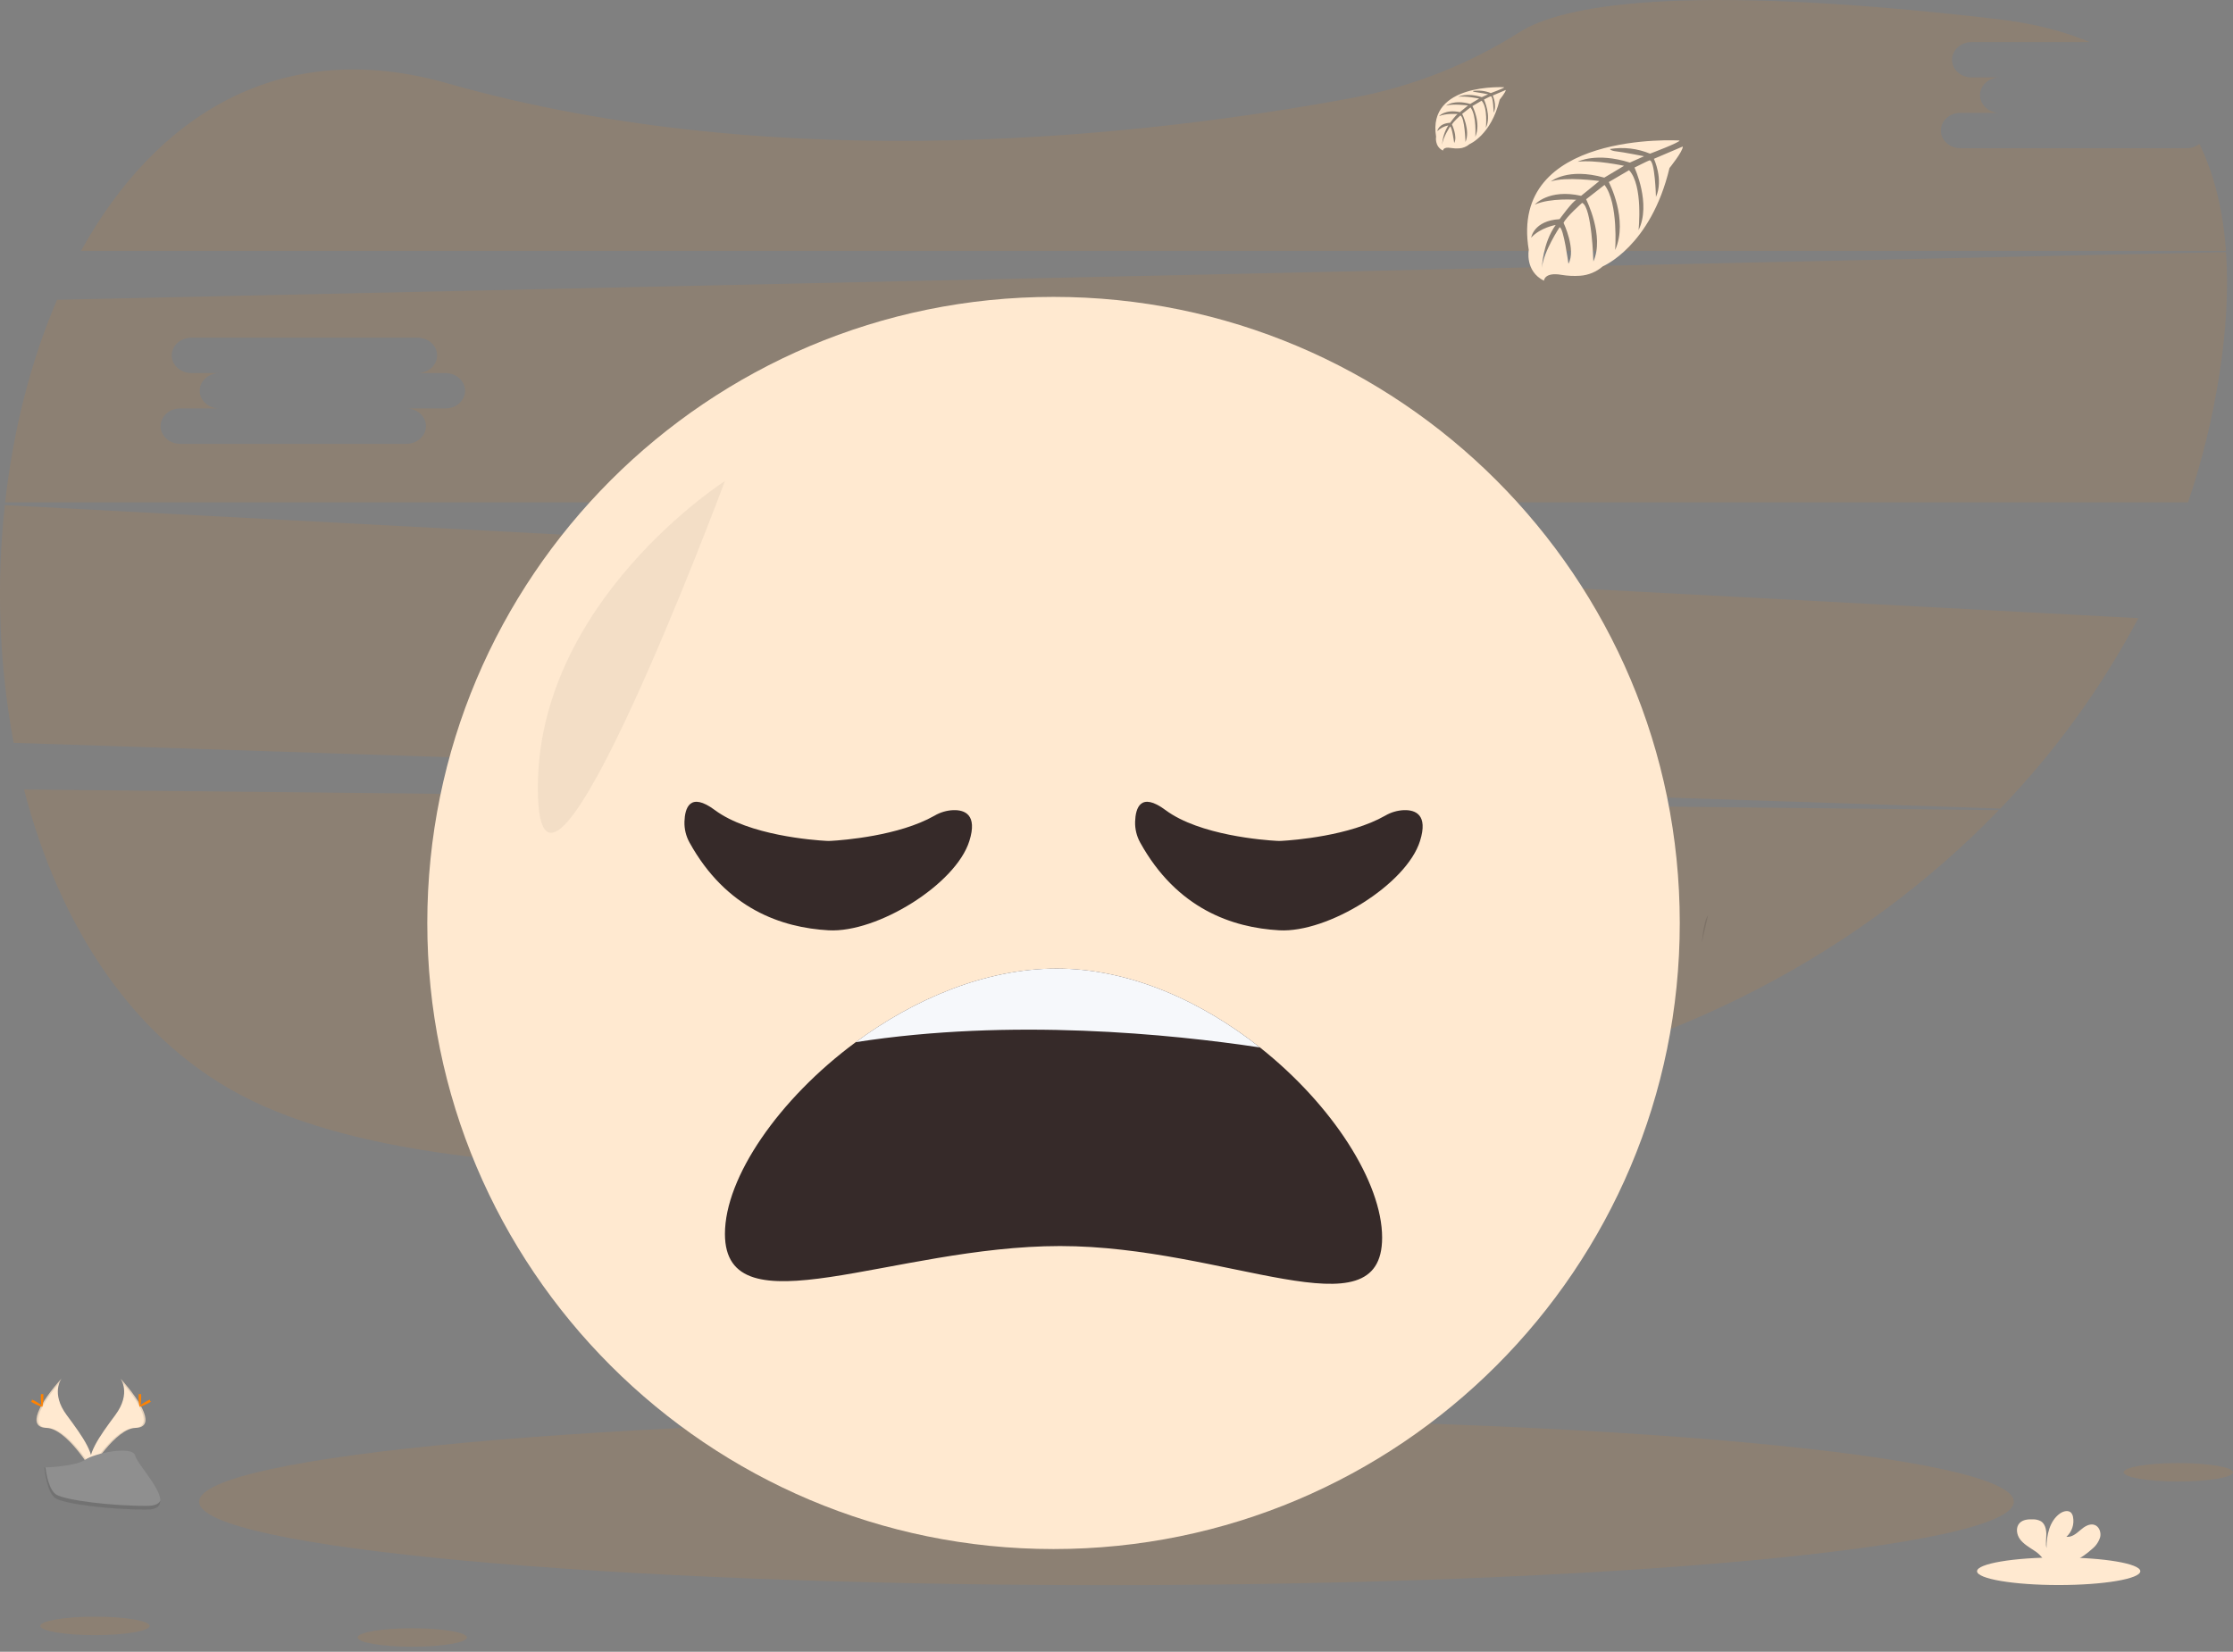 <svg width="173" height="128" viewBox="0 0 173 128" fill="none" xmlns="http://www.w3.org/2000/svg">
<rect x="0" y="0" width="173" height="128" fill="#808080" stroke="none"/>
<g clip-path="url(#clip0_218_4478)">
<path opacity="0.1" d="M1.862 61.181C4.594 71.739 10.372 80.865 19.503 85.289C38.486 94.483 81.296 89.741 113.247 84.298C129.774 81.483 144.301 73.714 154.854 62.781L1.862 61.181Z" fill="#FF8200"/>
<path opacity="0.1" d="M169.411 11.486H151.88C151.048 11.486 150.366 10.869 150.366 10.116C150.366 9.363 151.048 8.745 151.88 8.745H154.912C154.079 8.745 153.398 8.128 153.398 7.373C153.398 6.618 154.079 6.003 154.912 6.003H152.748C151.915 6.003 151.232 5.387 151.232 4.632C151.232 3.877 151.915 3.262 152.748 3.262H161.898C159.868 2.408 157.495 1.801 154.76 1.482C129.809 -1.417 120.901 0.5 117.759 2.471C113.842 4.958 109.492 6.683 104.935 7.557C89.542 10.43 60.753 13.887 34.661 6.456C21.692 2.756 12.053 9.001 6.277 19.44H172.456C172.239 16.407 171.589 13.604 170.397 11.152C170.115 11.37 169.768 11.488 169.411 11.486Z" fill="#FF8200"/>
<path opacity="0.1" d="M0.376 39.145C-0.298 45.285 -0.069 51.49 1.055 57.564L154.972 62.658C159.209 58.264 162.809 53.297 165.666 47.903L0.376 39.145ZM61.252 52.284H58.221C59.055 52.284 59.737 52.903 59.737 53.656C59.737 54.409 59.055 55.026 58.221 55.026H40.69C39.858 55.026 39.176 54.409 39.176 53.656C39.176 52.903 39.858 52.284 40.69 52.284H43.722C42.889 52.284 42.208 51.668 42.208 50.915C42.208 50.161 42.889 49.543 43.722 49.543H41.557C40.723 49.543 40.041 48.927 40.041 48.173C40.041 47.42 40.723 46.802 41.557 46.802H59.088C59.921 46.802 60.602 47.419 60.602 48.173C60.602 48.928 59.921 49.543 59.088 49.543H61.252C62.085 49.543 62.766 50.16 62.766 50.915C62.766 51.669 62.085 52.284 61.252 52.284Z" fill="#FF8200"/>
<path opacity="0.1" d="M172.462 19.534L4.422 23.23C2.378 27.984 1.022 33.36 0.398 38.93H169.518C170.619 35.671 171.435 32.323 171.959 28.923C172.464 25.65 172.665 22.485 172.462 19.534ZM34.516 31.652H31.485C32.319 31.652 33.002 32.27 33.002 33.023C33.002 33.776 32.319 34.395 31.485 34.395H13.955C13.123 34.395 12.44 33.776 12.44 33.023C12.44 32.27 13.123 31.652 13.955 31.652H16.987C16.153 31.652 15.472 31.035 15.472 30.282C15.472 29.529 16.153 28.911 16.987 28.911H14.821C13.988 28.911 13.305 28.294 13.305 27.541C13.305 26.788 13.988 26.169 14.821 26.169H32.352C33.186 26.169 33.867 26.786 33.867 27.541C33.867 28.296 33.186 28.911 32.352 28.911H34.516C35.35 28.911 36.031 29.529 36.031 30.282C36.031 31.035 35.35 31.652 34.516 31.652Z" fill="#FF8200"/>
<path opacity="0.1" d="M85.725 122.84C124.548 122.84 156.021 119.944 156.021 116.373C156.021 112.801 124.548 109.906 85.725 109.906C46.901 109.906 15.428 112.801 15.428 116.373C15.428 119.944 46.901 122.84 85.725 122.84Z" fill="#FF8200"/>
<path opacity="0.1" d="M132.329 70.919C132.318 70.975 132.127 71.811 131.838 73.102C131.951 72 132.108 71.209 132.329 70.919Z" fill="black"/>
<path d="M127.758 67.601C128.54 67.601 129.174 67.171 129.174 66.641C129.174 66.112 128.54 65.682 127.758 65.682C126.976 65.682 126.343 66.112 126.343 66.641C126.343 67.171 126.976 67.601 127.758 67.601Z" fill="#E17726"/>
<path d="M81.621 120.042C108.417 120.042 130.139 98.32 130.139 71.525C130.139 44.729 108.417 23.007 81.621 23.007C54.826 23.007 33.104 44.729 33.104 71.525C33.104 98.32 54.826 120.042 81.621 120.042Z" fill="#FFE9D0"/>
<path d="M107.079 95.906C107.079 103.565 95.038 96.561 82.129 96.561C69.221 96.561 56.164 103.276 56.164 95.617C56.164 91.249 60.325 85.176 66.295 80.764C70.793 77.44 76.317 75.059 81.865 75.059C87.571 75.059 93.16 77.636 97.619 81.175C103.246 85.637 107.079 91.632 107.079 95.906Z" fill="#362A29"/>
<path d="M97.617 81.172C90.756 80.139 78.345 78.879 66.295 80.762C70.793 77.437 76.317 75.056 81.865 75.056C87.569 75.056 93.159 77.634 97.617 81.172Z" fill="#F6F8FB"/>
<path opacity="0.05" d="M56.164 37.276C56.164 37.276 41.549 46.619 41.669 61.234C41.788 75.85 56.164 37.276 56.164 37.276Z" fill="black"/>
<path d="M130.12 10.888C130.12 10.888 116.878 10.091 118.44 19.37C118.44 19.37 118.125 21.009 119.616 21.754C119.616 21.754 119.64 21.067 120.974 21.299C121.449 21.379 121.932 21.402 122.413 21.369C123.062 21.325 123.68 21.069 124.171 20.642C124.171 20.642 127.894 19.106 129.342 13.021C129.342 13.021 130.413 11.694 130.371 11.354L128.136 12.307C128.136 12.307 128.898 13.919 128.293 15.259C128.293 15.259 128.221 12.367 127.791 12.428C127.705 12.442 126.631 12.986 126.631 12.986C126.631 12.986 127.944 15.795 126.945 17.835C126.945 17.835 127.321 14.375 126.212 13.189L124.64 14.108C124.64 14.108 126.175 17.008 125.133 19.375C125.133 19.375 125.401 15.745 124.309 14.331L122.883 15.443C122.883 15.443 124.325 18.302 123.446 20.265C123.446 20.265 123.331 16.039 122.575 15.72C122.575 15.72 121.327 16.82 121.137 17.272C121.137 17.272 122.125 19.346 121.513 20.441C121.513 20.441 121.137 17.626 120.829 17.61C120.829 17.61 119.587 19.475 119.456 20.755C119.456 20.755 119.511 18.852 120.527 17.432C120.527 17.432 119.325 17.638 118.626 18.418C118.626 18.418 118.819 17.099 120.827 16.984C120.827 16.984 121.854 15.569 122.13 15.484C122.13 15.484 120.124 15.315 118.909 15.855C118.909 15.855 119.978 14.611 122.496 15.175L123.911 14.027C123.911 14.027 121.272 13.666 120.153 14.065C120.153 14.065 121.441 12.964 124.29 13.766L125.824 12.849C125.824 12.849 123.573 12.365 122.232 12.535C122.232 12.535 123.647 11.772 126.272 12.599L127.373 12.107C127.373 12.107 125.723 11.783 125.24 11.733C124.758 11.682 124.732 11.547 124.732 11.547C125.78 11.377 126.855 11.502 127.835 11.907C127.835 11.907 130.16 11.034 130.12 10.888Z" fill="#FFE9D0"/>
<path d="M116.538 6.763C116.538 6.763 110.562 6.401 111.26 10.594C111.26 10.594 111.12 11.335 111.792 11.671C111.792 11.671 111.801 11.357 112.405 11.467C112.62 11.502 112.838 11.512 113.055 11.498C113.349 11.477 113.628 11.362 113.851 11.169C113.851 11.169 115.532 10.474 116.186 7.725C116.186 7.725 116.67 7.126 116.658 6.972L115.648 7.403C115.648 7.403 115.994 8.131 115.722 8.736C115.722 8.736 115.689 7.43 115.496 7.461C115.456 7.461 114.97 7.713 114.97 7.713C114.97 7.713 115.565 8.982 115.117 9.903C115.117 9.903 115.286 8.34 114.786 7.804L114.075 8.219C114.075 8.219 114.769 9.531 114.299 10.6C114.299 10.6 114.418 8.96 113.926 8.321L113.281 8.823C113.281 8.823 113.932 10.114 113.536 11.001C113.536 11.001 113.484 9.092 113.141 8.947C113.141 8.947 112.578 9.444 112.492 9.649C112.492 9.649 112.938 10.592 112.662 11.081C112.662 11.081 112.492 9.809 112.347 9.804C112.347 9.804 111.786 10.646 111.727 11.22C111.755 10.685 111.921 10.168 112.21 9.718C111.887 9.779 111.588 9.934 111.352 10.163C111.352 10.163 111.438 9.567 112.349 9.515C112.349 9.515 112.813 8.876 112.937 8.837C112.937 8.837 112.031 8.762 111.482 9.005C111.482 9.005 111.965 8.442 113.104 8.691L113.733 8.173C113.733 8.173 112.541 8.016 112.034 8.189C112.034 8.189 112.616 7.692 113.904 8.055L114.596 7.64C114.596 7.64 113.58 7.422 112.973 7.5C112.973 7.5 113.613 7.156 114.799 7.53L115.294 7.307C115.294 7.307 114.549 7.161 114.332 7.139C114.115 7.117 114.101 7.055 114.101 7.055C114.573 6.977 115.057 7.031 115.5 7.213C115.5 7.213 116.556 6.829 116.538 6.763Z" fill="#FFE9D0"/>
<path opacity="0.1" d="M168.765 114.809C171.104 114.809 173 114.488 173 114.093C173 113.698 171.104 113.377 168.765 113.377C166.426 113.377 164.53 113.698 164.53 114.093C164.53 114.488 166.426 114.809 168.765 114.809Z" fill="#FF8200"/>
<path opacity="0.1" d="M7.356 126.713C9.695 126.713 11.591 126.393 11.591 125.997C11.591 125.602 9.695 125.282 7.356 125.282C5.017 125.282 3.12 125.602 3.12 125.997C3.12 126.393 5.017 126.713 7.356 126.713Z" fill="#FF8200"/>
<path opacity="0.1" d="M31.942 127.61C34.281 127.61 36.177 127.29 36.177 126.895C36.177 126.5 34.281 126.179 31.942 126.179C29.602 126.179 27.706 126.5 27.706 126.895C27.706 127.29 29.602 127.61 31.942 127.61Z" fill="#FF8200"/>
<path d="M159.495 122.831C162.988 122.831 165.819 122.352 165.819 121.761C165.819 121.171 162.988 120.692 159.495 120.692C156.003 120.692 153.171 121.171 153.171 121.761C153.171 122.352 156.003 122.831 159.495 122.831Z" fill="#FFE9D0"/>
<path d="M162.109 120.014C162.398 119.778 162.608 119.461 162.713 119.103C162.79 118.743 162.636 118.309 162.292 118.177C161.905 118.029 161.491 118.298 161.178 118.569C160.865 118.839 160.505 119.147 160.095 119.091C160.306 118.9 160.464 118.657 160.553 118.387C160.642 118.116 160.66 117.827 160.604 117.548C160.586 117.432 160.537 117.324 160.463 117.233C160.247 117.004 159.859 117.101 159.601 117.282C158.783 117.858 158.555 118.968 158.55 119.968C158.468 119.608 158.538 119.232 158.536 118.867C158.534 118.503 158.432 118.081 158.121 117.888C157.928 117.784 157.711 117.733 157.492 117.74C157.124 117.726 156.715 117.762 156.463 118.031C156.149 118.366 156.232 118.926 156.504 119.289C156.776 119.652 157.188 119.888 157.567 120.141C157.872 120.323 158.132 120.57 158.328 120.866C158.351 120.908 158.37 120.952 158.385 120.997H160.689C161.205 120.735 161.682 120.404 162.109 120.014Z" fill="#FFE9D0"/>
<path d="M9.332 106.827C9.332 106.827 10.196 107.956 8.933 109.658C7.67 111.359 6.629 112.803 7.046 113.866C7.046 113.866 8.95 110.699 10.506 110.653C12.061 110.607 11.037 108.731 9.332 106.827Z" fill="#FFE9D0"/>
<path opacity="0.1" d="M9.332 106.827C9.407 106.936 9.467 107.055 9.508 107.181C11.021 108.958 11.827 110.617 10.373 110.658C9.018 110.697 7.385 113.119 7.003 113.731C7.017 113.778 7.032 113.825 7.05 113.871C7.05 113.871 8.955 110.703 10.51 110.658C12.066 110.612 11.037 108.731 9.332 106.827Z" fill="black"/>
<path d="M10.938 108.266C10.938 108.664 10.892 108.987 10.837 108.987C10.782 108.987 10.738 108.672 10.738 108.266C10.738 107.861 10.793 108.056 10.85 108.056C10.907 108.056 10.938 107.868 10.938 108.266Z" fill="#FF8200"/>
<path d="M11.482 108.741C11.133 108.931 10.83 109.046 10.803 108.997C10.776 108.949 11.039 108.757 11.388 108.567C11.737 108.376 11.599 108.515 11.625 108.567C11.652 108.618 11.838 108.551 11.482 108.741Z" fill="#FF8200"/>
<path d="M4.768 106.827C4.768 106.827 3.905 107.956 5.166 109.658C6.428 111.359 7.47 112.803 7.054 113.866C7.054 113.866 5.148 110.699 3.594 110.653C2.04 110.607 3.062 108.731 4.768 106.827Z" fill="#FFE9D0"/>
<path opacity="0.1" d="M4.768 106.827C4.693 106.935 4.633 107.055 4.592 107.181C3.079 108.958 2.272 110.617 3.727 110.658C5.081 110.697 6.715 113.119 7.096 113.731C7.083 113.778 7.068 113.825 7.05 113.871C7.05 113.871 5.144 110.703 3.59 110.658C2.037 110.612 3.062 108.731 4.768 106.827Z" fill="black"/>
<path d="M3.163 108.266C3.163 108.664 3.207 108.987 3.262 108.987C3.317 108.987 3.361 108.672 3.361 108.266C3.361 107.861 3.306 108.056 3.251 108.056C3.196 108.056 3.163 107.868 3.163 108.266Z" fill="#FF8200"/>
<path d="M2.61 108.741C2.96 108.931 3.265 109.046 3.291 108.997C3.318 108.949 3.056 108.757 2.706 108.567C2.357 108.376 2.494 108.515 2.469 108.567C2.444 108.618 2.261 108.551 2.61 108.741Z" fill="#FF8200"/>
<path d="M3.438 113.723C3.438 113.723 5.854 113.649 6.583 113.13C7.313 112.611 10.3 111.993 10.48 112.815C10.661 113.638 14.11 116.951 11.383 116.974C8.656 116.996 5.047 116.547 4.32 116.105C3.594 115.663 3.438 113.723 3.438 113.723Z" fill="#8F8F8F"/>
<path opacity="0.2" d="M11.429 116.693C8.702 116.715 5.092 116.266 4.366 115.824C3.812 115.488 3.592 114.279 3.518 113.72H3.438C3.438 113.72 3.595 115.669 4.317 116.111C5.039 116.553 8.653 117.001 11.38 116.979C12.166 116.979 12.438 116.691 12.424 116.277C12.314 116.531 12.015 116.688 11.429 116.693Z" fill="black"/>
<path d="M64.372 65.163C65.295 65.111 69.641 64.784 72.401 63.21C72.844 62.949 73.345 62.802 73.859 62.781C74.736 62.755 75.746 63.122 75.1 65.173C74.052 68.527 67.97 72.302 64.196 72.093C60.566 71.891 56.26 70.429 53.417 65.286C53.144 64.791 53.01 64.232 53.028 63.668C53.061 62.63 53.439 61.329 55.387 62.779C58.02 64.737 63.015 65.108 64.017 65.163C64.135 65.17 64.254 65.17 64.372 65.163Z" fill="#362A29"/>
<path d="M99.286 65.163C100.209 65.111 104.555 64.784 107.315 63.21C107.758 62.949 108.259 62.802 108.773 62.781C109.65 62.755 110.66 63.122 110.014 65.173C108.966 68.527 102.885 72.302 99.11 72.093C95.48 71.891 91.174 70.429 88.331 65.286C88.058 64.791 87.924 64.232 87.942 63.668C87.975 62.63 88.353 61.329 90.301 62.779C92.934 64.737 97.929 65.108 98.931 65.163C99.049 65.17 99.168 65.17 99.286 65.163Z" fill="#362A29"/>
</g>
<defs>
<clipPath id="clip0_218_4478">
<rect width="173" height="127.61" fill="white"/>
</clipPath>
</defs>
</svg>
